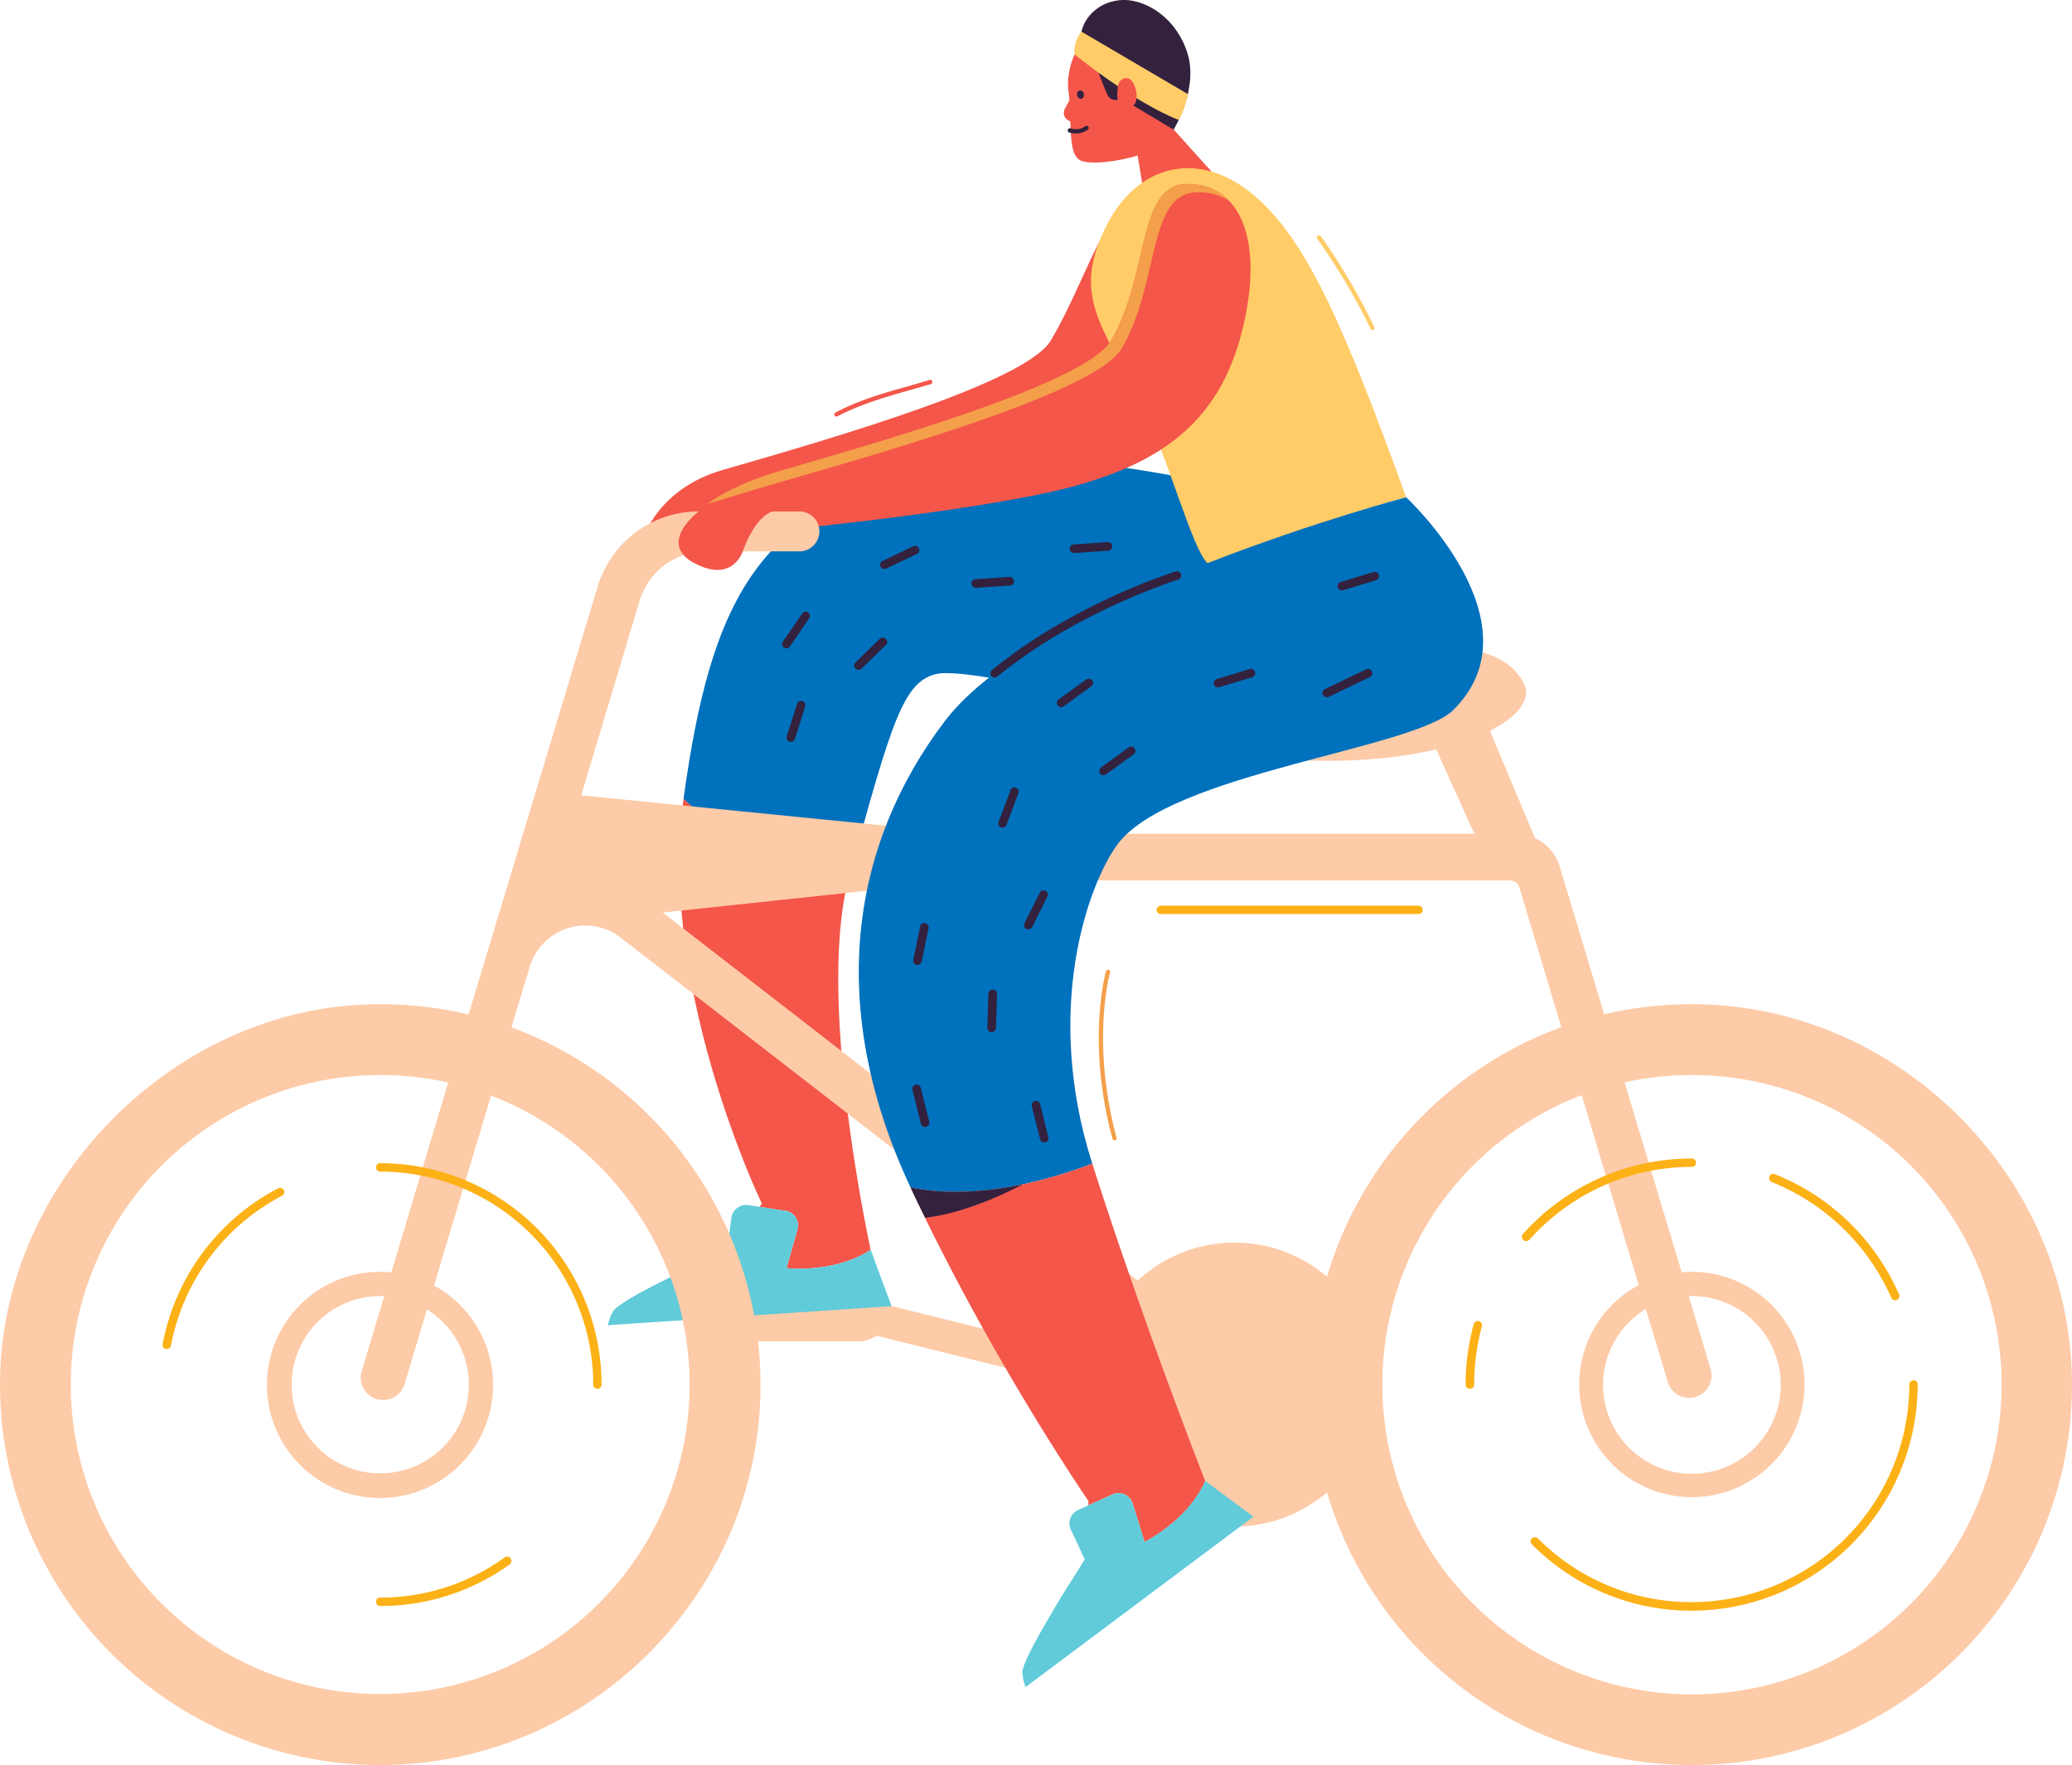 <svg xmlns="http://www.w3.org/2000/svg" width="965.7" height="822.4" viewBox="0.032 -0.001 965.679 822.411" style=""><g><title>summerlic73_229156466</title><g data-name="Layer 2"><path d="M400.1 625h-63.2a15.5 15.5 0 0 1-15.5-15.5v-.9h94.1v.9A15.5 15.5 0 0 1 400 625z" fill="#fdcba8"></path><path fill="#fdcba8" d="M532.7 637.5l-117.1-28.9-29.2 8.3 142.9 35.5 3.4-14.9z"></path><path d="M552.9 144.6c-8.8 48.8-36.2 69.1-77.4 81.1s-142 21.6-142 21.6l-33.5 3.2s6.7-22.8 36.8-31.5c53.7-15.5 141.5-41 153-60.4 18.1-30.4 27.6-72.9 51.3-72.9s18.2 23.5 11.8 58.9z" fill="#f4564a"></path><path d="M318.6 372.2C331.5 278.3 353.4 244.1 420 220c69.9-25.3 237.2 29.3 237.2 29.3s21.2 83.2-35.3 95.1c-25.4 5.3-164.9-35.5-185.7-30.3-15 3.7-20.6 21.6-40.5 94.8-20.6-4.4-54.9-14.6-77.1-36.7z" fill="#0071bc"></path><path fill="#f4564a" d="M405.8 582.3z"></path><path d="M355.1 560.8s-48.6-100.7-36.5-188.6c22.2 22.1 56.5 32.3 77.1 36.7-15.5 57.1 10.1 173.4 10.1 173.4s-13.7 10.5-39.2 8.6l5.1-18.1a6.9 6.9 0 0 0-.7-5.3 6.7 6.7 0 0 0-4.8-3.3l-4.8-.7-7.4-1.2 1.1-1.5z" fill="#f4564a"></path><path d="M283.5 616.9c.2-.9.5-1.9.8-2.8l.3-.9a17.4 17.4 0 0 1 1-1.9c1.2-2.5 9.6-7.4 19.3-12.4l11.3-5.7 11.5-5.5 11.2-5.1 2-15.3a7 7 0 0 1 7.8-5.8l5.3.8 7.4 1.2 4.8.7a6.7 6.7 0 0 1 4.8 3.3 6.9 6.9 0 0 1 .7 5.3l-5.1 18.1c25.5 1.9 39.2-8.6 39.2-8.6l7 18.9 2.8 7.4-132.3 8.9z" fill="#61cbda"></path><path d="M683.8 302.9s18.3.4 26.3 15.2-25.5 34.7-83.9 36.3-56-14.7-38.4-22.7 62.8-30.4 96-28.8z" fill="#fdcba8"></path><path fill="#f4564a" d="M529.4 67.6l5 29.8 33.3-14.1L535.9 48l-6.5 19.6z"></path><path d="M537.1 39c-3.1-12.3-11.3-26.4-23.9-24.9-10.3 1.3-16.6 17.4-15.2 28.2 1.8 13.8-.6 29.2 5.5 32.4 4.4 2.2 16.9.6 25.6-1.9a17.2 17.2 0 0 0 11.5-20.5z" fill="#f4564a"></path><path d="M522.9 46s-4.6 2-6.5-1.4a107.1 107.1 0 0 1-4.4-11c-1.2-3.4-4-5.8-6.8-8.2s-2.3-6.4-1-11.2C506.4 6 514.5-.1 524.2 0s23.8 7.8 29.2 24.6-6.4 35.8-6.4 35.8z" fill="#33213d"></path><path d="M502.1 44.5a1.8 1.8 0 0 0 2 1.5 1.8 1.8 0 0 0 1-2.3 1.6 1.6 0 0 0-2-1.5 1.8 1.8 0 0 0-1 2.3z" fill="#33213d"></path><path d="M584.2 90.8c-25.8-21.6-54-13.9-68.2 13.8-16.8 32.8-2.8 46 15.9 83.5 12.9 25.7 23.7 67.7 30.9 74.3 14.3-.5 58.1-21.7 92.6-30.7-30-82.7-47-120.6-71.2-140.9z" fill="#ffcc68"></path><path d="M498.9 46.1s-1.7 2.8-2.5 4.4c-1.8 3.6.9 5.8 3.6 6.5s-1.1-10.9-1.1-10.9z" fill="#f4564a"></path><path d="M501.4 62.2a8.1 8.1 0 0 1-3.1-.5.9.9 0 0 1-.6-1.2 1 1 0 0 1 1.2-.7c.1.1 4 1.3 6.9-1a1 1 0 0 1 1.4.2.9.9 0 0 1-.2 1.4 9.1 9.1 0 0 1-5.6 1.8z" fill="#33213d"></path><path d="M581 144.6c-8.8 48.8-36.2 69.1-77.4 81.1s-142 21.6-142 21.6l-36.1-8.9s9.3-10.7 39.4-19.4c53.7-15.5 141.4-41 153-60.4 18-30.4 11.9-72.9 35.5-72.9s34 23.5 27.6 58.9z" fill="#f4564a"></path><path d="M369.7 222.9c53.7-15.5 141.4-41.1 153-60.4 18-30.4 11.9-72.9 35.5-72.9a26.9 26.9 0 0 1 14.7 3.9c-4.8-5.1-11.4-7.8-19.5-7.8-23.6 0-17.5 42.5-35.5 72.9-11.6 19.4-99.3 44.9-153 60.4-19.3 5.6-30.1 12-35.3 15.9 10.3-3.2 24.7-7.6 40.1-12z" fill="#f49f4a"></path><path d="M.1 640.3a177.2 177.2 0 0 0 179 182.1c94.7-1 172.6-77.4 175.3-172.1a177.4 177.4 0 0 0-116-171.6l8.5-28.2a27 27 0 0 1 42.4-13.6l228 176.6a66.2 66.2 0 0 0 101.2 81.9 177.2 177.2 0 0 0 170 127c97.2 0 176.1-78.3 177.2-175.2s-79.6-179.3-177.2-179.3a176.6 176.6 0 0 0-40.8 4.7L727 403.9a21.5 21.5 0 0 0-20.7-15.4H458.8c-5.4 0-10.9-.3-16.3-.8l-171.6-17.1 27.2-90.6a32.4 32.4 0 0 1 31-23.1h43.5a9.3 9.3 0 0 0 9.3-9.3 9.3 9.3 0 0 0-9.3-9.3h-47.1a49.2 49.2 0 0 0-46.9 34.9l-60.2 199.5a175.6 175.6 0 0 0-48.9-4.6C79.7 471.9 2.5 550.4.1 640.3zm644.2 4.8a144.3 144.3 0 0 1 92.9-134.8l26.6 88.5a52.5 52.5 0 1 0 24.7-6.2l-4.7.2-26.6-88.5a146.4 146.4 0 0 1 31.3-3.4 144.3 144.3 0 1 1-144.2 144.2zm153-7.2l-10.2-34h1.4a41.4 41.4 0 1 1-21.4 6l10.2 34a10.4 10.4 0 1 0 20-6zM575.4 579a66 66 0 0 0-45.1 17.7L308.9 425.2l140.7-15h254a4.8 4.8 0 0 1 4.6 3.4l19.5 65a177.4 177.4 0 0 0-109.2 116.3 66.1 66.1 0 0 0-43.1-15.9zM33 645.1a144.3 144.3 0 0 1 175.9-140.7l-26.5 88.5a44.1 44.1 0 0 0-5.2-.3 52.7 52.7 0 1 0 25.1 6.4l26.6-88.5A144.2 144.2 0 1 1 33 645.1zm166-35a41.3 41.3 0 1 1-21.8-6.2h1.9l-10.5 35a10.4 10.4 0 0 0 20 6z" fill="#fdcba8"></path><path fill="#fdcba8" d="M692.6 336.1l22.7 54.1-22.2 11.4-24.9-55.1 24.4-10.4z"></path><path d="M500.9 25.4s27 22 48.5 30.5a37.3 37.3 0 0 0 4.2-12.1L504 14.7s-4.1 5.1-3.1 10.7z" fill="#ffcc68"></path><path d="M520.9 41.9s-.4-4.9 3.7-5.5 6.2 8 4.7 11.3-5.6 3.8-7.4 1.1-1-6.9-1-6.9z" fill="#f4564a"></path><path d="M327.9 237.7l-2.4.7s-19.5 14.8-1.7 24.1 22.4-5.6 22.4-5.6 5.2-15.7 13.8-18.6-12.3-4.5-32.1-.6z" fill="#f4564a"></path><path d="M424.4 553.3c-40.2-85.8-26.9-160.8 15.9-217.2 45-59.3 215.1-104.4 215.1-104.4s63 58.4 22 99.1c-18.4 18.3-132 29.4-156.6 62.7-13.4 18.2-34.8 76.4-11.7 148.7-19.7 7.5-54.1 17.6-84.7 11.1z" fill="#0071bc"></path><path fill="#f4564a" d="M561.7 690z"></path><path d="M507.4 699.5s-45.4-65.8-83-146.2c30.6 6.5 65-3.6 84.7-11.1 24.1 75.5 52.6 147.7 52.6 147.8s-5.8 16.2-28.2 28.5l-5.6-18a6.9 6.9 0 0 0-9.3-4.2l-4.4 2-6.9 3.1v-1.9z" fill="#f4564a"></path><path d="M486 758.7l6.4-10.9c2.3-3.9 4.6-7.6 6.7-10.8l6.5-10.4-6.5-13.9a6.8 6.8 0 0 1 3.4-9.1l4.8-2.2 6.9-3.1 4.4-2a6.9 6.9 0 0 1 9.3 4.2l5.6 18c22.4-12.3 28.2-28.5 28.2-28.5l16.2 12 6.3 4.7L478 786.1l-.2-.6a22.9 22.9 0 0 1-.8-2.8c-.1-.3-.1-.6-.2-.9l-.3-2.2c-.3-2.7 4.1-11.3 9.5-20.9z" fill="#61cbda"></path><path d="M463.6 315.7a1.9 1.9 0 0 1-1.5-.8 1.8 1.8 0 0 1 .3-2.7c37.9-31.1 85.1-45.8 85.6-45.9a1.8 1.8 0 0 1 2.4 1.3 1.9 1.9 0 0 1-1.3 2.5c-.4.1-46.9 14.6-84.2 45.1a2.1 2.1 0 0 1-1.3.5z" fill="#33213d"></path><path d="M476.6 551.9s-24 13.2-45.4 15.5c-2.3-4.6-4.6-9.3-6.8-14.1 17.3 3.6 35.8 2 52.2-1.4z" fill="#33213d"></path><path d="M618.4 324.9a2.2 2.2 0 0 1-1.8-1.2 1.9 1.9 0 0 1 .9-2.6l19.2-9.2a2 2 0 0 1 2.7.9 2 2 0 0 1-1 2.7l-19.1 9.2z" fill="#33213d"></path><path d="M567.7 320.3a2 2 0 0 1-1.9-1.4 2 2 0 0 1 1.3-2.5l15.2-4.6a2 2 0 1 1 1.2 3.8l-15.2 4.6z" fill="#33213d"></path><path d="M625.4 275.1a2 2 0 0 1-1.9-1.4 2 2 0 0 1 1.3-2.5l15.2-4.6a2 2 0 1 1 1.2 3.8L626 275z" fill="#33213d"></path><path d="M462.2 480.9h-.1a1.9 1.9 0 0 1-1.9-2l.5-15.9a2.1 2.1 0 0 1 2.1-1.9 2 2 0 0 1 1.9 2.1l-.5 15.8a2 2 0 0 1-2 1.9z" fill="#33213d"></path><path d="M431.1 525.1a2 2 0 0 1-1.9-1.5l-3.8-15.4a2 2 0 1 1 3.8-1l3.9 15.4a2 2 0 0 1-1.5 2.4z" fill="#33213d"></path><path d="M486.7 532.3a1.9 1.9 0 0 1-1.9-1.5l-3.9-15.4a2.1 2.1 0 0 1 1.5-2.4 2 2 0 0 1 2.4 1.5l3.8 15.4a1.9 1.9 0 0 1-1.4 2.4z" fill="#33213d"></path><path d="M467.3 385.6h-.7a2 2 0 0 1-1.2-2.6l5.6-14.8a1.9 1.9 0 0 1 2.5-1.2 2 2 0 0 1 1.2 2.5l-5.6 14.9a1.9 1.9 0 0 1-1.8 1.2z" fill="#33213d"></path><path d="M514.3 361.2a2.1 2.1 0 0 1-1.6-.8 2.1 2.1 0 0 1 .5-2.8l12.8-9.3a1.9 1.9 0 0 1 2.8.4 2 2 0 0 1-.4 2.8l-12.9 9.3a1.7 1.7 0 0 1-1.2.4z" fill="#33213d"></path><path d="M494.6 329.5a2.1 2.1 0 0 1-1.6-.8 2 2 0 0 1 .4-2.8l12.9-9.3a2.2 2.2 0 0 1 2.8.4 2 2 0 0 1-.5 2.8l-12.8 9.3a1.9 1.9 0 0 1-1.2.4z" fill="#33213d"></path><path d="M500.6 257.7a2 2 0 0 1-2-1.9 1.9 1.9 0 0 1 1.8-2.1l15.9-1.1a2 2 0 0 1 .2 4l-15.8 1.1z" fill="#33213d"></path><path d="M454.8 273.9a2.1 2.1 0 0 1-2-1.9 2 2 0 0 1 1.9-2.1l15.8-1.1a2.1 2.1 0 0 1 2.1 1.9 1.9 1.9 0 0 1-1.8 2.1l-15.9 1.1z" fill="#33213d"></path><path d="M412.2 265.1a2.1 2.1 0 0 1-1.8-1.1 1.9 1.9 0 0 1 1-2.6l14.3-6.9a2 2 0 0 1 2.6 1 1.9 1.9 0 0 1-.9 2.6l-14.3 6.8a1.5 1.5 0 0 1-.9.2z" fill="#33213d"></path><path d="M400.1 312.1a2 2 0 0 1-1.4-.6 2 2 0 0 1 0-2.8l11.4-11.1a2 2 0 0 1 2.8.1 1.9 1.9 0 0 1 0 2.8l-11.4 11.1a2.4 2.4 0 0 1-1.4.5z" fill="#33213d"></path><path d="M366.5 302.1a1.7 1.7 0 0 1-1.1-.4 1.9 1.9 0 0 1-.5-2.7l9-13.1a1.9 1.9 0 0 1 2.7-.6 2 2 0 0 1 .5 2.8l-8.9 13.1a2 2 0 0 1-1.7.9z" fill="#33213d"></path><path d="M368.6 345.6h-.6a2 2 0 0 1-1.3-2.5l4.8-15.1a1.9 1.9 0 0 1 2.5-1.3 2 2 0 0 1 1.3 2.5l-4.8 15.1a1.8 1.8 0 0 1-1.9 1.3z" fill="#33213d"></path><path d="M479.3 433a1.5 1.5 0 0 1-.9-.2 1.9 1.9 0 0 1-.9-2.6l7.1-14.2a2 2 0 0 1 2.7-.9 1.9 1.9 0 0 1 .9 2.6l-7.1 14.3a2.2 2.2 0 0 1-1.8 1z" fill="#33213d"></path><path d="M427.6 449.6h-.4a1.9 1.9 0 0 1-1.5-2.3l3.2-15.6a1.8 1.8 0 0 1 2.3-1.5 2 2 0 0 1 1.6 2.3l-3.2 15.5a2.1 2.1 0 0 1-2 1.6z" fill="#33213d"></path><path d="M639.6 153.8a.8.8 0 0 1-.8-.6 293.9 293.9 0 0 0-24.9-42 1 1 0 0 1 .3-1.4 1.1 1.1 0 0 1 1.4.2 293.3 293.3 0 0 1 24.9 42.3 1 1 0 0 1-.4 1.4z" fill="#ffcc68"></path><path d="M661.1 425.9h-120a1.9 1.9 0 0 1-2-1.9 2 2 0 0 1 2-2h120a2 2 0 0 1 2 2 1.9 1.9 0 0 1-2 1.9z" fill="#fcb116"></path><path d="M519.5 531.3a1 1 0 0 1-1-.7c-12.2-45.4-3.1-77.7-3-78a.9.9 0 0 1 1.2-.7 1 1 0 0 1 .7 1.2c-.1.3-9 32.2 3 77a.9.9 0 0 1-.7 1.2z" fill="#f49f4a"></path><path d="M389.8 194.1a1 1 0 0 1-.5-1.8c11-5.9 23.1-9.3 34.9-12.6 3-.9 6.1-1.7 9.1-2.7a1 1 0 0 1 1.2.7 1 1 0 0 1-.7 1.3l-9.1 2.6c-11.6 3.3-23.6 6.7-34.4 12.4z" fill="#f4564a"></path><path d="M77.7 628.6h-.3a2 2 0 0 1-1.6-2.3 103.7 103.7 0 0 1 53.8-72.6 2.1 2.1 0 0 1 2.7.8 2 2 0 0 1-.9 2.7A99.7 99.7 0 0 0 79.7 627a2 2 0 0 1-2 1.6z" fill="#fcb116"></path><path d="M278.4 647.1a1.9 1.9 0 0 1-1.9-2 99.3 99.3 0 0 0-99.3-99.2 1.9 1.9 0 0 1-1.9-2 1.8 1.8 0 0 1 1.9-1.9 103.2 103.2 0 0 1 103.2 103.1 2 2 0 0 1-2 2z" fill="#fcb116"></path><path d="M177.2 748.3a1.9 1.9 0 0 1-1.9-2 1.8 1.8 0 0 1 1.9-1.9 98.6 98.6 0 0 0 58-18.7 1.9 1.9 0 0 1 2.8.4 2.2 2.2 0 0 1-.4 2.8 102.8 102.8 0 0 1-60.4 19.4z" fill="#fcb116"></path><path d="M685.1 647.1a2 2 0 0 1-2-2 106.4 106.4 0 0 1 3.8-28.1 2 2 0 0 1 2.5-1.4 2 2 0 0 1 1.3 2.4 102.9 102.9 0 0 0-3.6 27.1 2 2 0 0 1-2 2z" fill="#fcb116"></path><path d="M711.3 578.3a1.7 1.7 0 0 1-1.3-.5 2 2 0 0 1-.2-2.8 105.6 105.6 0 0 1 78.7-35.2 2 2 0 0 1 2 2 1.9 1.9 0 0 1-2 1.9 101.4 101.4 0 0 0-75.7 34 2.2 2.2 0 0 1-1.5.6z" fill="#fcb116"></path><path d="M883.3 605.9a2 2 0 0 1-1.8-1.2 102.5 102.5 0 0 0-55.7-53.9 2 2 0 0 1-1.1-2.6 1.9 1.9 0 0 1 2.5-1.1 105.9 105.9 0 0 1 57.9 56 2 2 0 0 1-1 2.6z" fill="#fcb116"></path><path d="M788.5 750.5a104.6 104.6 0 0 1-74.5-30.9 1.9 1.9 0 0 1 0-2.8 2.1 2.1 0 0 1 2.8 0 100.4 100.4 0 0 0 71.7 29.7 101.5 101.5 0 0 0 101.4-101.4 1.9 1.9 0 0 1 2-1.9 1.8 1.8 0 0 1 1.9 1.9 105.5 105.5 0 0 1-105.3 105.4z" fill="#fcb116"></path></g></g></svg>